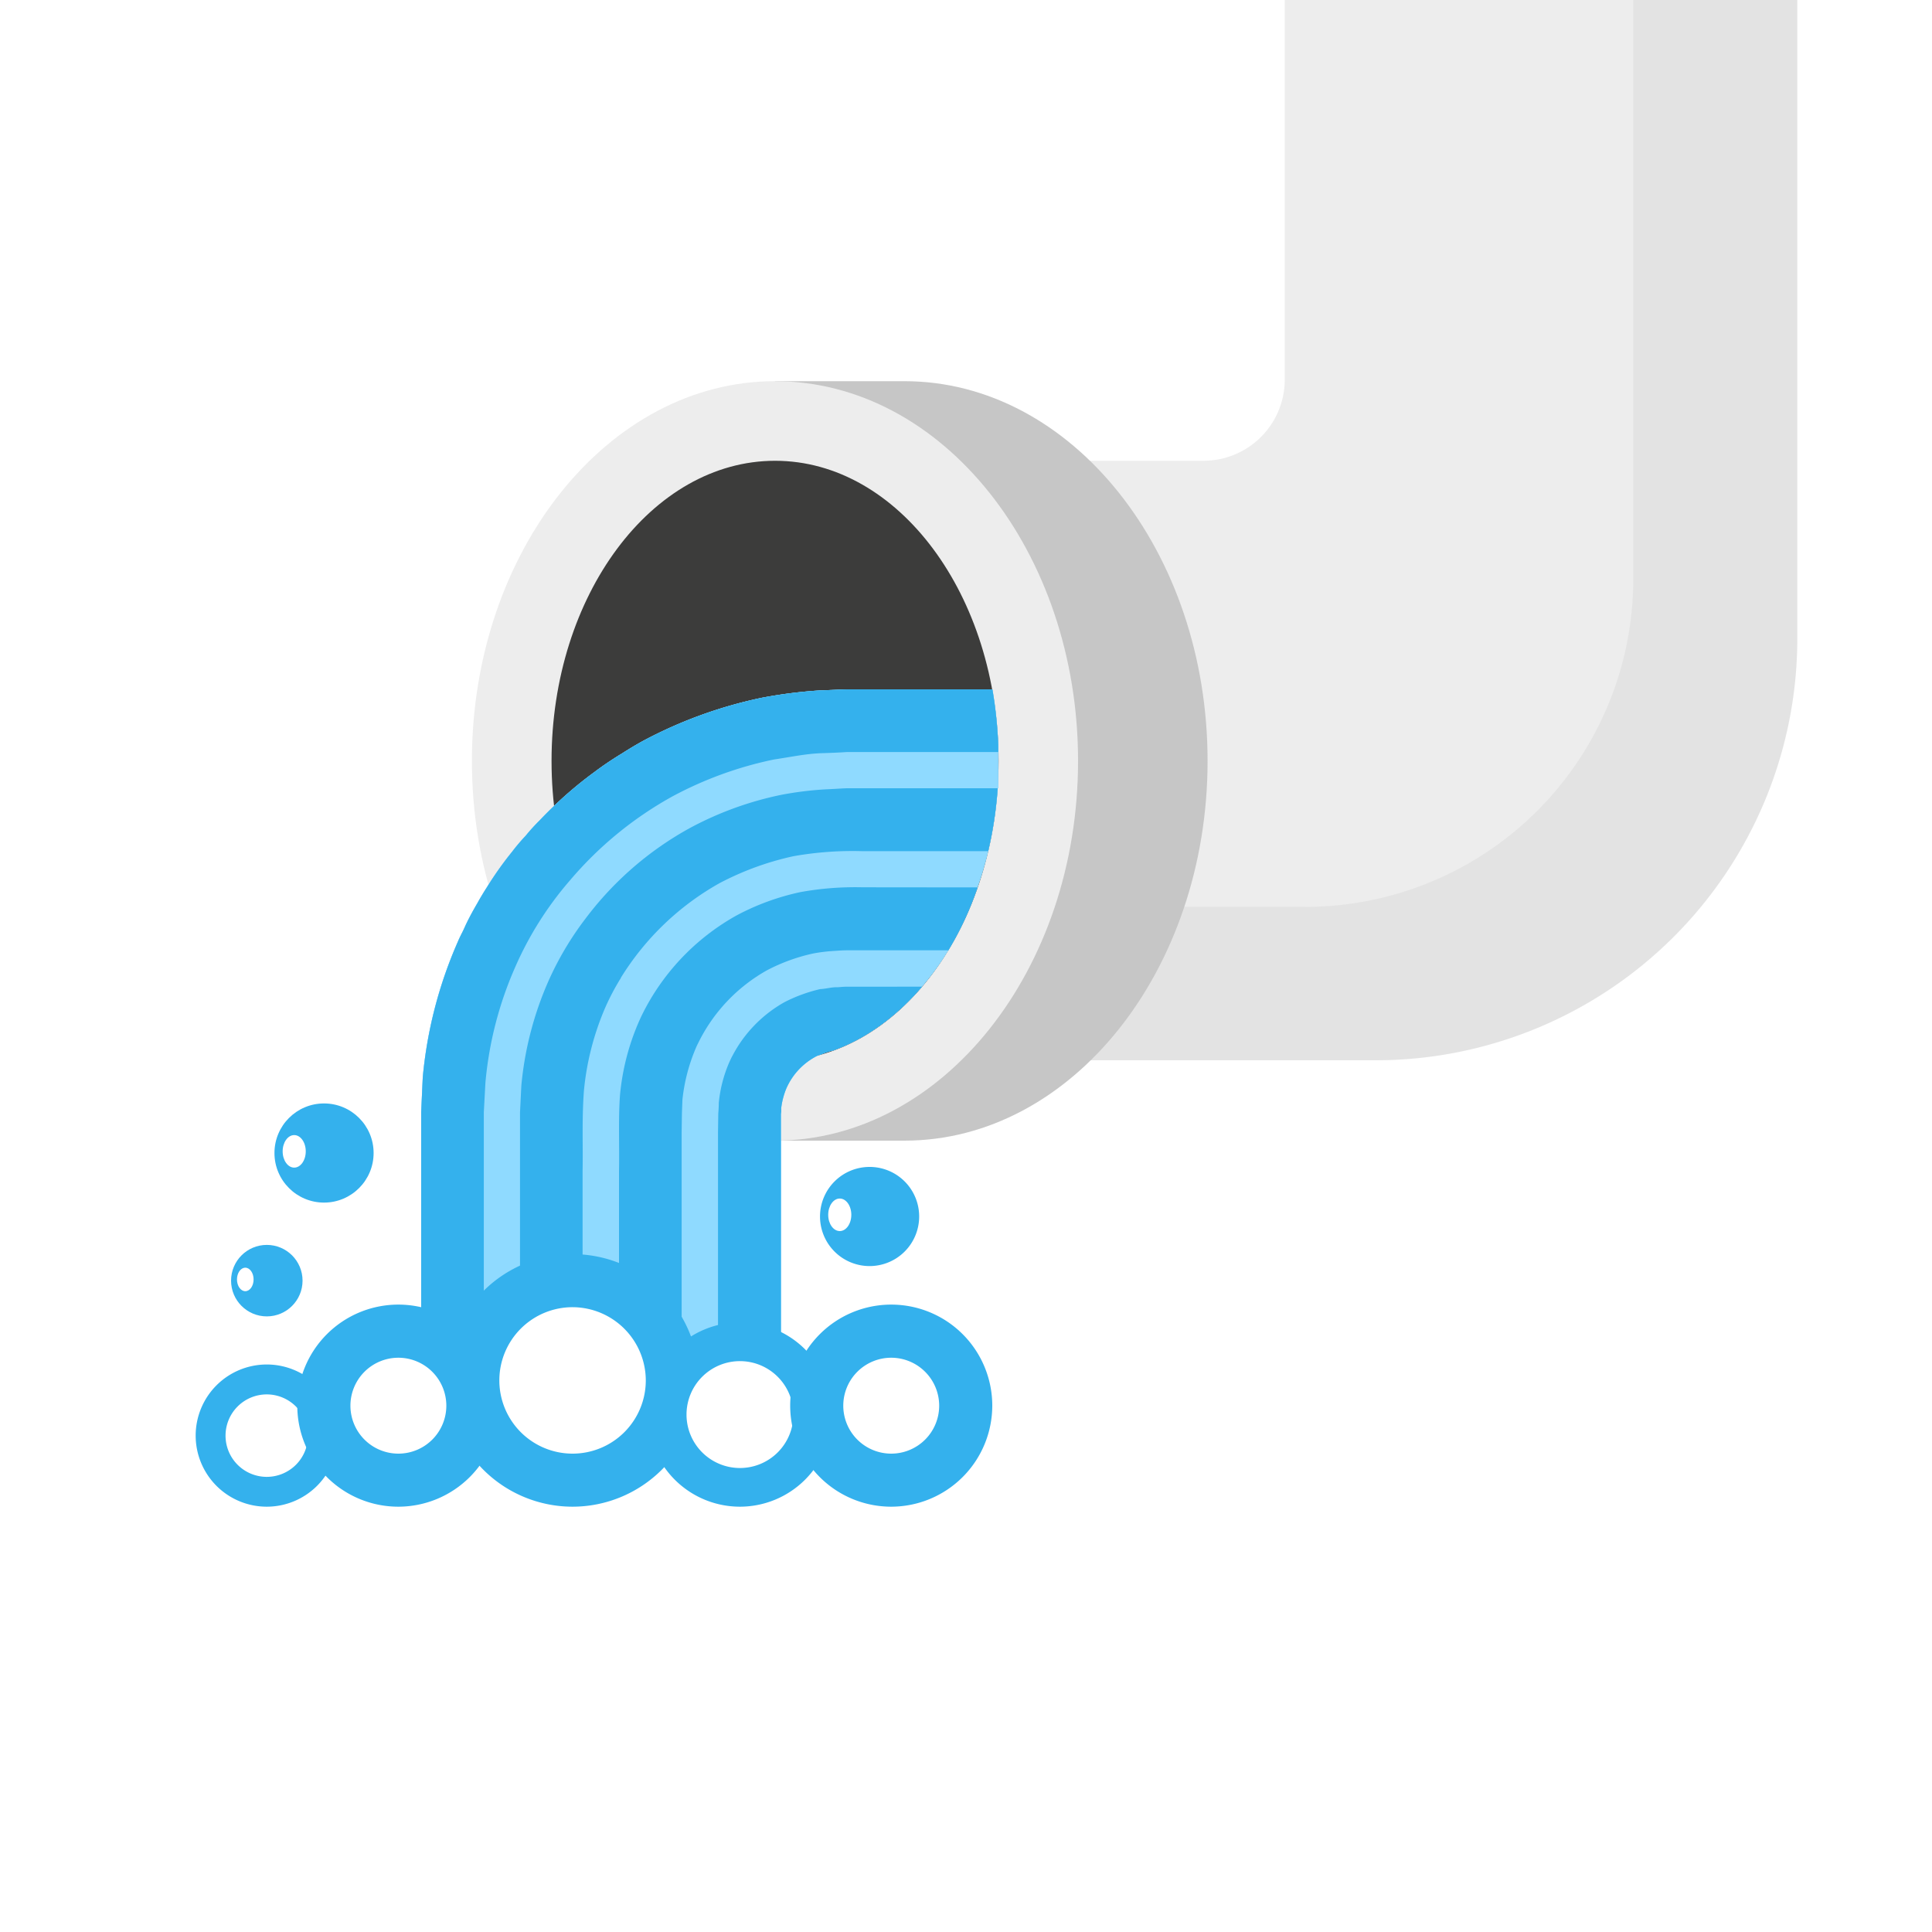 <svg id="Layer_2" data-name="Layer 2" xmlns="http://www.w3.org/2000/svg" viewBox="0 0 500 500"><defs><style>.cls-1{fill:#fff;}.cls-2{fill:#ededed;}.cls-3{fill:#1d1d1b;opacity:0.05;}.cls-4{fill:#c6c6c6;}.cls-5{fill:#3c3c3b;}.cls-6{fill:#8fdaff;}.cls-7{fill:#34b1ed;}</style></defs><rect class="cls-1" x="-7.5" y="-6.95" width="518" height="518"/><path class="cls-2" d="M465.14,0V165.26A109.15,109.15,0,0,1,356,274.4H200.56V119.24H311.49a21,21,0,0,0,21-21V0Z"/><path class="cls-3" d="M465.14,0V165.26A109.15,109.15,0,0,1,356,274.4H229V234.7H337.8a84.86,84.86,0,0,0,84.89-84.9V0Z"/><path class="cls-4" d="M234.07,98.65H200.59v9.53c-26.54,15.78-45,49.57-45,88.74s18.43,73,45,88.75v9.53h33.48c43.26,0,78.45-44.09,78.45-98.28S277.33,98.65,234.07,98.65Z"/><ellipse class="cls-5" cx="200.59" cy="196.92" rx="68.15" ry="87.98"/><path class="cls-2" d="M200.59,295.2c-43.26,0-78.46-44.09-78.46-98.28s35.2-98.27,78.46-98.27S279,142.73,279,196.92,243.85,295.2,200.59,295.2Zm0-175.95c-31.9,0-57.85,34.85-57.85,77.67s25.95,77.67,57.85,77.67,57.84-34.84,57.84-77.67S232.49,119.25,200.59,119.25Z"/><path class="cls-6" d="M258.35,192.92V204h-.14a102.61,102.61,0,0,1-2.47,16.28,93.69,93.69,0,0,1-10.3,25.62,72.66,72.66,0,0,1-6.8,9.41c-6.6,7.69-14.43,13.46-23.08,16.55h-.07a20.53,20.53,0,0,0-3.23,1.1h-.07a6.38,6.38,0,0,0-1.37.62,17.13,17.13,0,0,0-7.28,8,19.15,19.15,0,0,0-1.37,5.22,5.36,5.36,0,0,1-.07,1.44v86.06H109V287.77c.14-2.95.27-5.91.41-8.93a112.63,112.63,0,0,1,9.07-35.1c.34-.82.75-1.65,1.17-2.47s.75-1.65,1.16-2.47c.83-1.72,1.79-3.44,2.75-5.09q1.14-2.06,2.47-4.12a89.58,89.58,0,0,1,6.53-9.2,51.38,51.38,0,0,1,3.5-4.12,49.8,49.8,0,0,1,3.64-4c1.24-1.31,2.47-2.55,3.78-3.78a101.57,101.57,0,0,1,10.23-8.59,86.21,86.21,0,0,1,7.22-4.88q2.56-1.64,5.15-3.09a115.19,115.19,0,0,1,31-11.33,121.2,121.2,0,0,1,15.12-1.92c2.4-.07,4.73-.21,7-.28h37.64A110.16,110.16,0,0,1,258.35,192.92Z"/><path class="cls-6" d="M258.35,192.92V204h-.14a102.61,102.61,0,0,1-2.47,16.28,93.69,93.69,0,0,1-10.3,25.62,72.66,72.66,0,0,1-6.8,9.41c-6.6,7.69-14.43,13.46-23.08,16.55h-.07a20.53,20.53,0,0,0-3.23,1.1h-.07a6.38,6.38,0,0,0-1.37.62,17.13,17.13,0,0,0-7.28,8,19.15,19.15,0,0,0-1.37,5.22,5.36,5.36,0,0,1-.07,1.44v86.06H109V287.77c.14-2.95.27-5.91.41-8.93a112.63,112.63,0,0,1,9.07-35.1c.34-.82.75-1.65,1.17-2.47s.75-1.65,1.16-2.47c.83-1.72,1.79-3.44,2.75-5.09q1.14-2.06,2.47-4.12a89.58,89.58,0,0,1,6.53-9.2,51.38,51.38,0,0,1,3.5-4.12,49.8,49.8,0,0,1,3.64-4c1.24-1.31,2.47-2.55,3.78-3.78a101.57,101.57,0,0,1,10.23-8.59,86.21,86.21,0,0,1,7.22-4.88q2.56-1.64,5.15-3.09a115.19,115.19,0,0,1,31-11.33,121.2,121.2,0,0,1,15.12-1.92c2.4-.07,4.73-.21,7-.28h37.64A110.16,110.16,0,0,1,258.35,192.92Z"/><path class="cls-7" d="M258.35,192.92v1.71H219.13c-2,.14-4,.21-6,.28-4.19.07-8.45,1-12.85,1.65a97,97,0,0,0-26.37,9.61,95.15,95.15,0,0,0-26.38,21.64,88.12,88.12,0,0,0-14.22,22.53,94.79,94.79,0,0,0-7.69,29.94c-.14,2.54-.27,5.09-.41,7.56v86.47H109V287.77c.14-2.95.27-5.91.41-8.93a112.63,112.63,0,0,1,9.07-35.1c.34-.82.75-1.65,1.17-2.47s.75-1.65,1.16-2.47c.83-1.72,1.79-3.44,2.75-5.09q1.14-2.06,2.47-4.12a89.58,89.58,0,0,1,6.53-9.2,51.38,51.38,0,0,1,3.5-4.12,49.8,49.8,0,0,1,3.64-4c1.24-1.31,2.47-2.55,3.78-3.78a101.57,101.57,0,0,1,10.23-8.59,86.21,86.21,0,0,1,7.22-4.88q2.56-1.64,5.15-3.09a115.19,115.19,0,0,1,31-11.33,121.2,121.2,0,0,1,15.12-1.92c2.4-.07,4.73-.21,7-.28h37.64A110.16,110.16,0,0,1,258.35,192.92Z"/><path class="cls-7" d="M258.21,204a102.61,102.61,0,0,1-2.47,16.28H223.18a87.59,87.59,0,0,0-17.86,1.31,75.37,75.37,0,0,0-19.16,7,70.58,70.58,0,0,0-25.48,24.45v.07a60.47,60.47,0,0,0-4,7.56,71.08,71.08,0,0,0-5.57,21.7c-.55,7.7-.2,14-.34,20.75v71.15H134.58v-86.4l.34-6.87a86.67,86.67,0,0,1,6.94-26.93,80.48,80.48,0,0,1,9.62-16.27,84.87,84.87,0,0,1,26.92-23.43,86.74,86.74,0,0,1,23.7-8.65,87.67,87.67,0,0,1,11.6-1.44c1.86-.07,3.65-.21,5.43-.28Z"/><path class="cls-7" d="M253,229.66a82,82,0,0,1-7.55,16.28H219.13c-1,0-1.92.07-2.88.14a42.58,42.58,0,0,0-5.84.69,47.46,47.46,0,0,0-11.88,4.32,43.45,43.45,0,0,0-17.79,18.75c-.21.42-.42.83-.62,1.31a46.53,46.53,0,0,0-3.51,13.46l-.13,3.5-.07,5v81.18H160.2V303.16c.14-6.46-.21-13.74.27-19.92a61.56,61.56,0,0,1,4.81-18.69c.62-1.44,1.31-2.81,2.06-4.19a59.64,59.64,0,0,1,23.36-23.49,63,63,0,0,1,16.48-6,79.25,79.25,0,0,1,16-1.24Z"/><path class="cls-7" d="M238.64,255.35c-6.6,7.69-14.43,13.46-23.08,16.55,0,.07-.07,0-.07,0a20.53,20.53,0,0,0-3.23,1.1h-.07a6.38,6.38,0,0,0-1.37.62,17.13,17.13,0,0,0-7.28,8,19.15,19.15,0,0,0-1.37,5.22,5.36,5.36,0,0,1-.07,1.44v86.06H185.82V293.13l.07-4.95c.07-.89.13-1.85.13-2.74A34.68,34.68,0,0,1,188.7,275c.28-.61.55-1.23.9-1.85a33.87,33.87,0,0,1,13.46-13.81,39.93,39.93,0,0,1,9.2-3.36c1.58-.07,3-.55,4.54-.48.82-.07,1.58-.14,2.33-.14Z"/><circle class="cls-1" cx="148.19" cy="357.25" r="25.81"/><path class="cls-7" d="M148.19,389.93a32.68,32.68,0,1,1,32.68-32.68A32.72,32.72,0,0,1,148.19,389.93Zm0-51.63a18.95,18.95,0,1,0,18.94,18.95A19,19,0,0,0,148.19,338.3Z"/><path class="cls-1" d="M210.34,366.08a18.84,18.84,0,1,1-18.83-18.84A18.84,18.84,0,0,1,210.34,366.08Z"/><path class="cls-7" d="M191.51,389.93a23.85,23.85,0,1,1,23.84-23.85A23.88,23.88,0,0,1,191.51,389.93Zm0-37.67a13.83,13.83,0,1,0,13.82,13.82A13.84,13.84,0,0,0,191.51,352.26Z"/><path class="cls-1" d="M83.58,371.53A14.53,14.53,0,1,1,69.05,357,14.53,14.53,0,0,1,83.58,371.53Z"/><path class="cls-7" d="M69.05,389.93a18.4,18.4,0,1,1,18.39-18.4A18.41,18.41,0,0,1,69.05,389.93Zm0-29.06a10.67,10.67,0,1,0,10.66,10.66A10.68,10.68,0,0,0,69.05,360.87Z"/><circle class="cls-1" cx="103.1" cy="363.78" r="19.28"/><path class="cls-7" d="M103.1,389.93a26.15,26.15,0,1,1,26.14-26.15A26.18,26.18,0,0,1,103.1,389.93Zm0-38.55a12.41,12.41,0,1,0,12.41,12.4A12.42,12.42,0,0,0,103.1,351.38Z"/><circle class="cls-1" cx="230.65" cy="363.78" r="19.28"/><path class="cls-7" d="M230.65,389.93a26.15,26.15,0,1,1,26.15-26.15A26.18,26.18,0,0,1,230.65,389.93Zm0-38.55a12.41,12.41,0,1,0,12.41,12.4A12.42,12.42,0,0,0,230.65,351.38Z"/><circle class="cls-7" cx="69.05" cy="331.43" r="9.25"/><ellipse class="cls-1" cx="63.48" cy="331.12" rx="2.15" ry="3.04"/><circle class="cls-7" cx="83.86" cy="298.4" r="12.83"/><ellipse class="cls-1" cx="76.14" cy="297.97" rx="2.99" ry="4.21"/><path class="cls-7" d="M237.88,314.83A12.83,12.83,0,1,1,225.05,302,12.82,12.82,0,0,1,237.88,314.83Z"/><ellipse class="cls-1" cx="217.33" cy="314.39" rx="2.99" ry="4.21"/></svg>